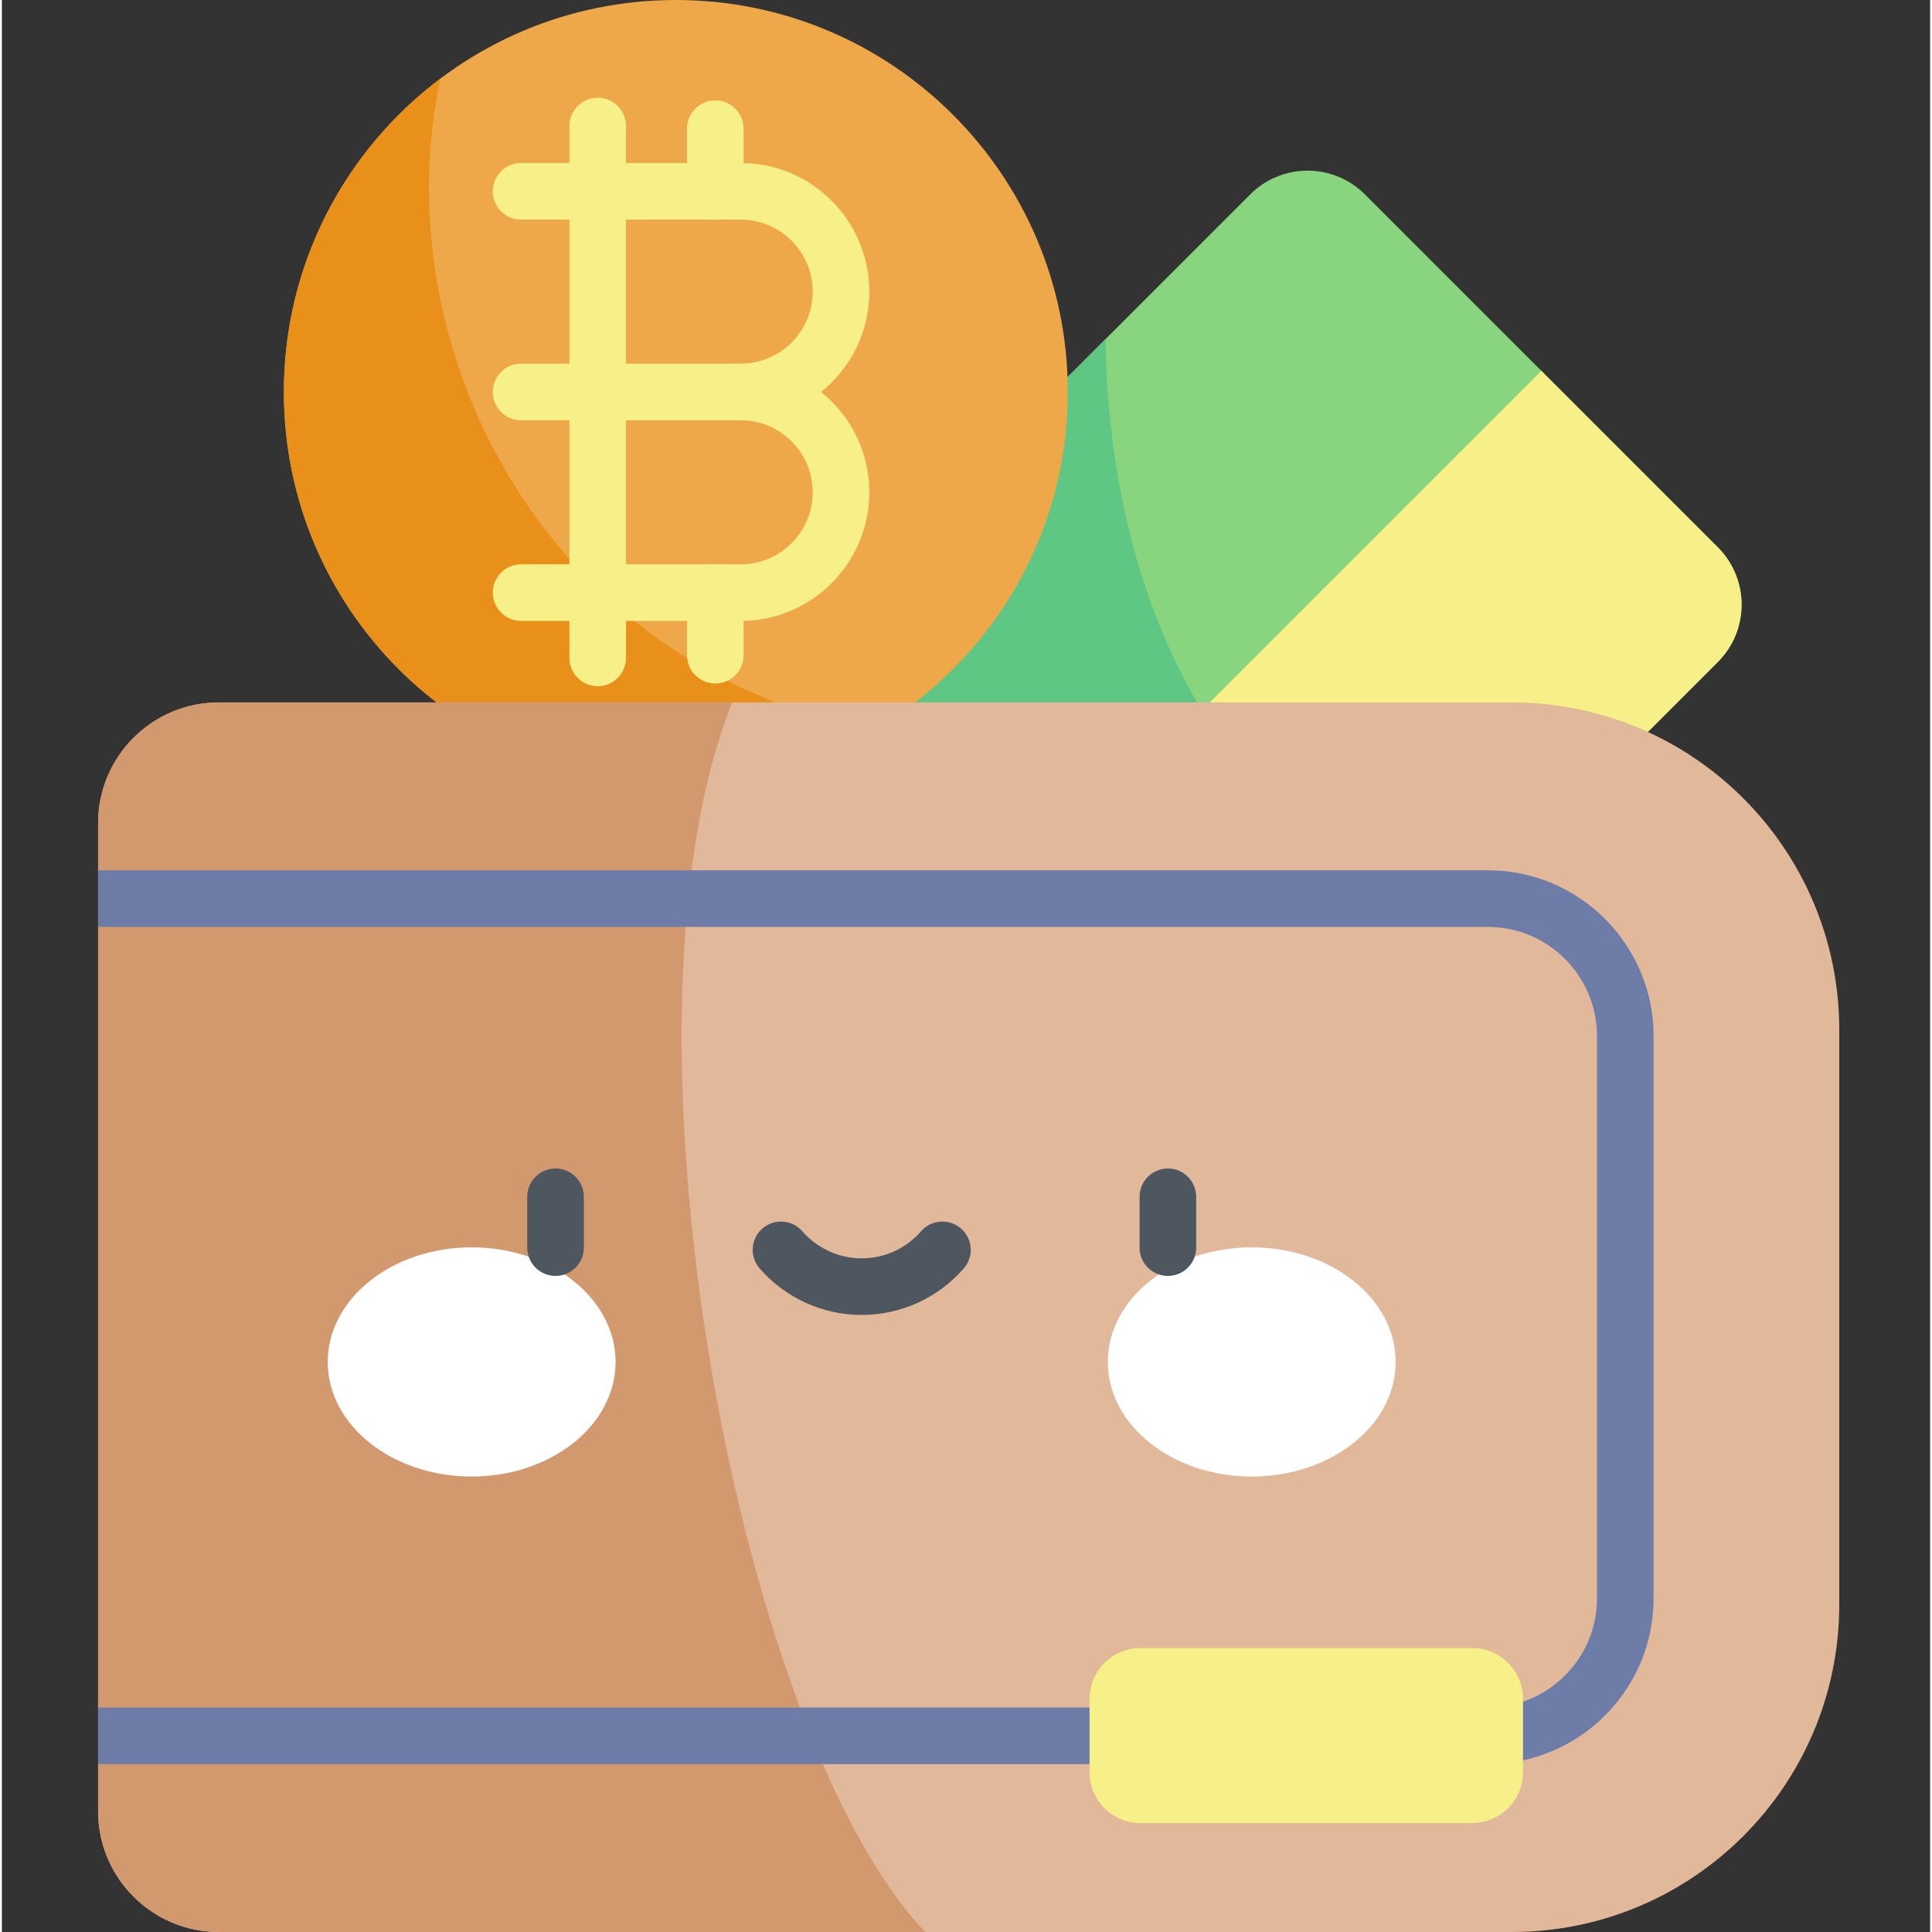 <svg height="512pt" viewBox="-25 0 511 512" width="512pt" xmlns="http://www.w3.org/2000/svg"><rect x="-25" y="0" width="511" height="512" fill="#333333" stroke="none"/><path d="m429.738 175.438-160.773 160.773c-8.398 8.395-22.008 8.395-30.402 0l-93.516-93.516c-8.398-8.395-8.398-22.004 0-30.398l160.773-160.777c8.395-8.395 22.004-8.395 30.402 0l93.516 93.516c8.395 8.395 8.395 22.008 0 30.402zm0 0" fill="#89d47f"/><path d="m238.562 336.211c8.395 8.395 22.004 8.395 30.402 0l92.934-92.934c-71.695-23.805-93.746-95.391-94.41-153.426l-122.441 122.445c-8.398 8.395-8.398 22.004 0 30.398zm0 0" fill="#5ec783"/><path d="m429.738 175.438-160.773 160.773c-8.398 8.395-22.008 8.395-30.402 0l-46.758-46.758 191.176-191.176 46.758 46.758c8.395 8.395 8.395 22.008 0 30.402zm0 0" fill="#f7ef87"/><path d="m257.484 103.875c0 57.367-46.508 103.871-103.875 103.871s-103.875-46.504-103.875-103.871 46.508-103.875 103.875-103.875 103.875 46.508 103.875 103.875zm0 0" fill="#eea849"/><path d="m205.758 193.723c-88.086-17.922-129.527-102.332-114.566-172.879-25.176 18.953-41.457 49.09-41.457 83.031 0 57.367 46.508 103.871 103.875 103.871 19.008 0 36.82-5.109 52.148-14.023zm0 0" fill="#e9901b"/><g fill="#f7ef87"><path d="m170.789 111.375h-58.195c-4.145 0-7.5-3.359-7.5-7.5 0-4.145 3.355-7.5 7.5-7.5h58.195c10.527 0 19.09-8.562 19.09-19.09s-8.562-19.09-19.09-19.09h-58.195c-4.145 0-7.5-3.355-7.5-7.5 0-4.141 3.355-7.5 7.5-7.5h58.195c18.797 0 34.09 15.293 34.09 34.09s-15.293 34.09-34.09 34.09zm0 0"/><path d="m170.789 164.551h-58.195c-4.145 0-7.5-3.355-7.5-7.5 0-4.141 3.355-7.5 7.5-7.5h58.195c10.527 0 19.09-8.562 19.09-19.086 0-10.527-8.562-19.09-19.09-19.09-4.141 0-7.5-3.359-7.5-7.5 0-4.145 3.359-7.5 7.5-7.5 18.797 0 34.09 15.289 34.09 34.09 0 18.797-15.293 34.086-34.09 34.086zm0 0"/><path d="m132.902 181.852c-4.145 0-7.5-3.359-7.5-7.5v-140.957c0-4.141 3.355-7.5 7.5-7.5 4.141 0 7.5 3.359 7.5 7.5v140.957c0 4.145-3.359 7.5-7.5 7.5zm0 0"/><path d="m164.062 58.195c-4.141 0-7.5-3.359-7.5-7.5v-16.59c0-4.141 3.359-7.5 7.5-7.5 4.145 0 7.5 3.359 7.5 7.5v16.59c0 4.141-3.355 7.5-7.5 7.5zm0 0"/><path d="m164.062 181.141c-4.141 0-7.5-3.359-7.5-7.5v-16.59c0-4.141 3.359-7.5 7.5-7.5 4.145 0 7.5 3.359 7.5 7.5v16.59c0 4.141-3.355 7.5-7.5 7.5zm0 0"/></g><path d="m375.121 512h-342.609c-17.68 0-32.012-14.332-32.012-32.012v-261.832c0-17.68 14.332-32.012 32.012-32.012h342.609c47.941 0 86.805 38.863 86.805 86.805v152.246c0 47.941-38.863 86.805-86.805 86.805zm0 0" fill="#e1b89a"/><path d="m168.539 186.145h-136.027c-17.68 0-32.012 14.332-32.012 32.012v261.832c0 17.68 14.332 32.012 32.012 32.012h187.219c-49.828-52.062-85.047-241.266-51.191-325.855zm0 0" fill="#d2996f"/><path d="m368.777 467.512h-368.277v-15h368.277c15.961 0 28.945-12.984 28.945-28.945v-148.988c0-15.961-12.984-28.945-28.945-28.945h-368.277v-15h368.277c24.234 0 43.945 19.711 43.945 43.945v148.988c0 24.234-19.715 43.945-43.945 43.945zm0 0" fill="#6e7ca8"/><path d="m364.625 483.133h-87.895c-7.449 0-13.484-6.039-13.484-13.488v-19.414c0-7.449 6.035-13.488 13.484-13.488h87.895c7.449 0 13.488 6.039 13.488 13.488v19.414c0 7.449-6.039 13.488-13.488 13.488zm0 0" fill="#f7ef87"/><path d="m137.637 360.93c0-16.773-17.078-30.371-38.141-30.371s-38.141 13.598-38.141 30.371c0 16.773 17.078 30.371 38.141 30.371s38.141-13.598 38.141-30.371zm0 0" fill="#fff"/><path d="m344.367 360.93c0-16.773-17.078-30.371-38.141-30.371-21.066 0-38.141 13.598-38.141 30.371 0 16.773 17.074 30.371 38.141 30.371 21.062 0 38.141-13.598 38.141-30.371zm0 0" fill="#fff"/><path d="m121.723 338.133c-4.141 0-7.5-3.359-7.5-7.5v-13.469c0-4.145 3.359-7.5 7.5-7.5 4.145 0 7.5 3.355 7.5 7.5v13.469c0 4.141-3.355 7.5-7.5 7.5zm0 0" fill="#4e5660"/><path d="m284 338.133c-4.145 0-7.5-3.359-7.5-7.5v-13.469c0-4.145 3.355-7.5 7.5-7.5 4.141 0 7.5 3.355 7.5 7.5v13.469c0 4.141-3.359 7.5-7.5 7.5zm0 0" fill="#4e5660"/><path d="m202.863 348.473c-10.367 0-20.227-4.488-27.047-12.316-2.723-3.125-2.395-7.859.727-10.582 3.121-2.723 7.859-2.395 10.582.727 3.973 4.559 9.707 7.172 15.734 7.172 6.031 0 11.766-2.613 15.738-7.172 2.723-3.125 7.461-3.445 10.582-.727 3.125 2.723 3.449 7.457.727 10.582-6.82 7.828-16.68 12.316-27.043 12.316zm0 0" fill="#4e5660"/></svg>